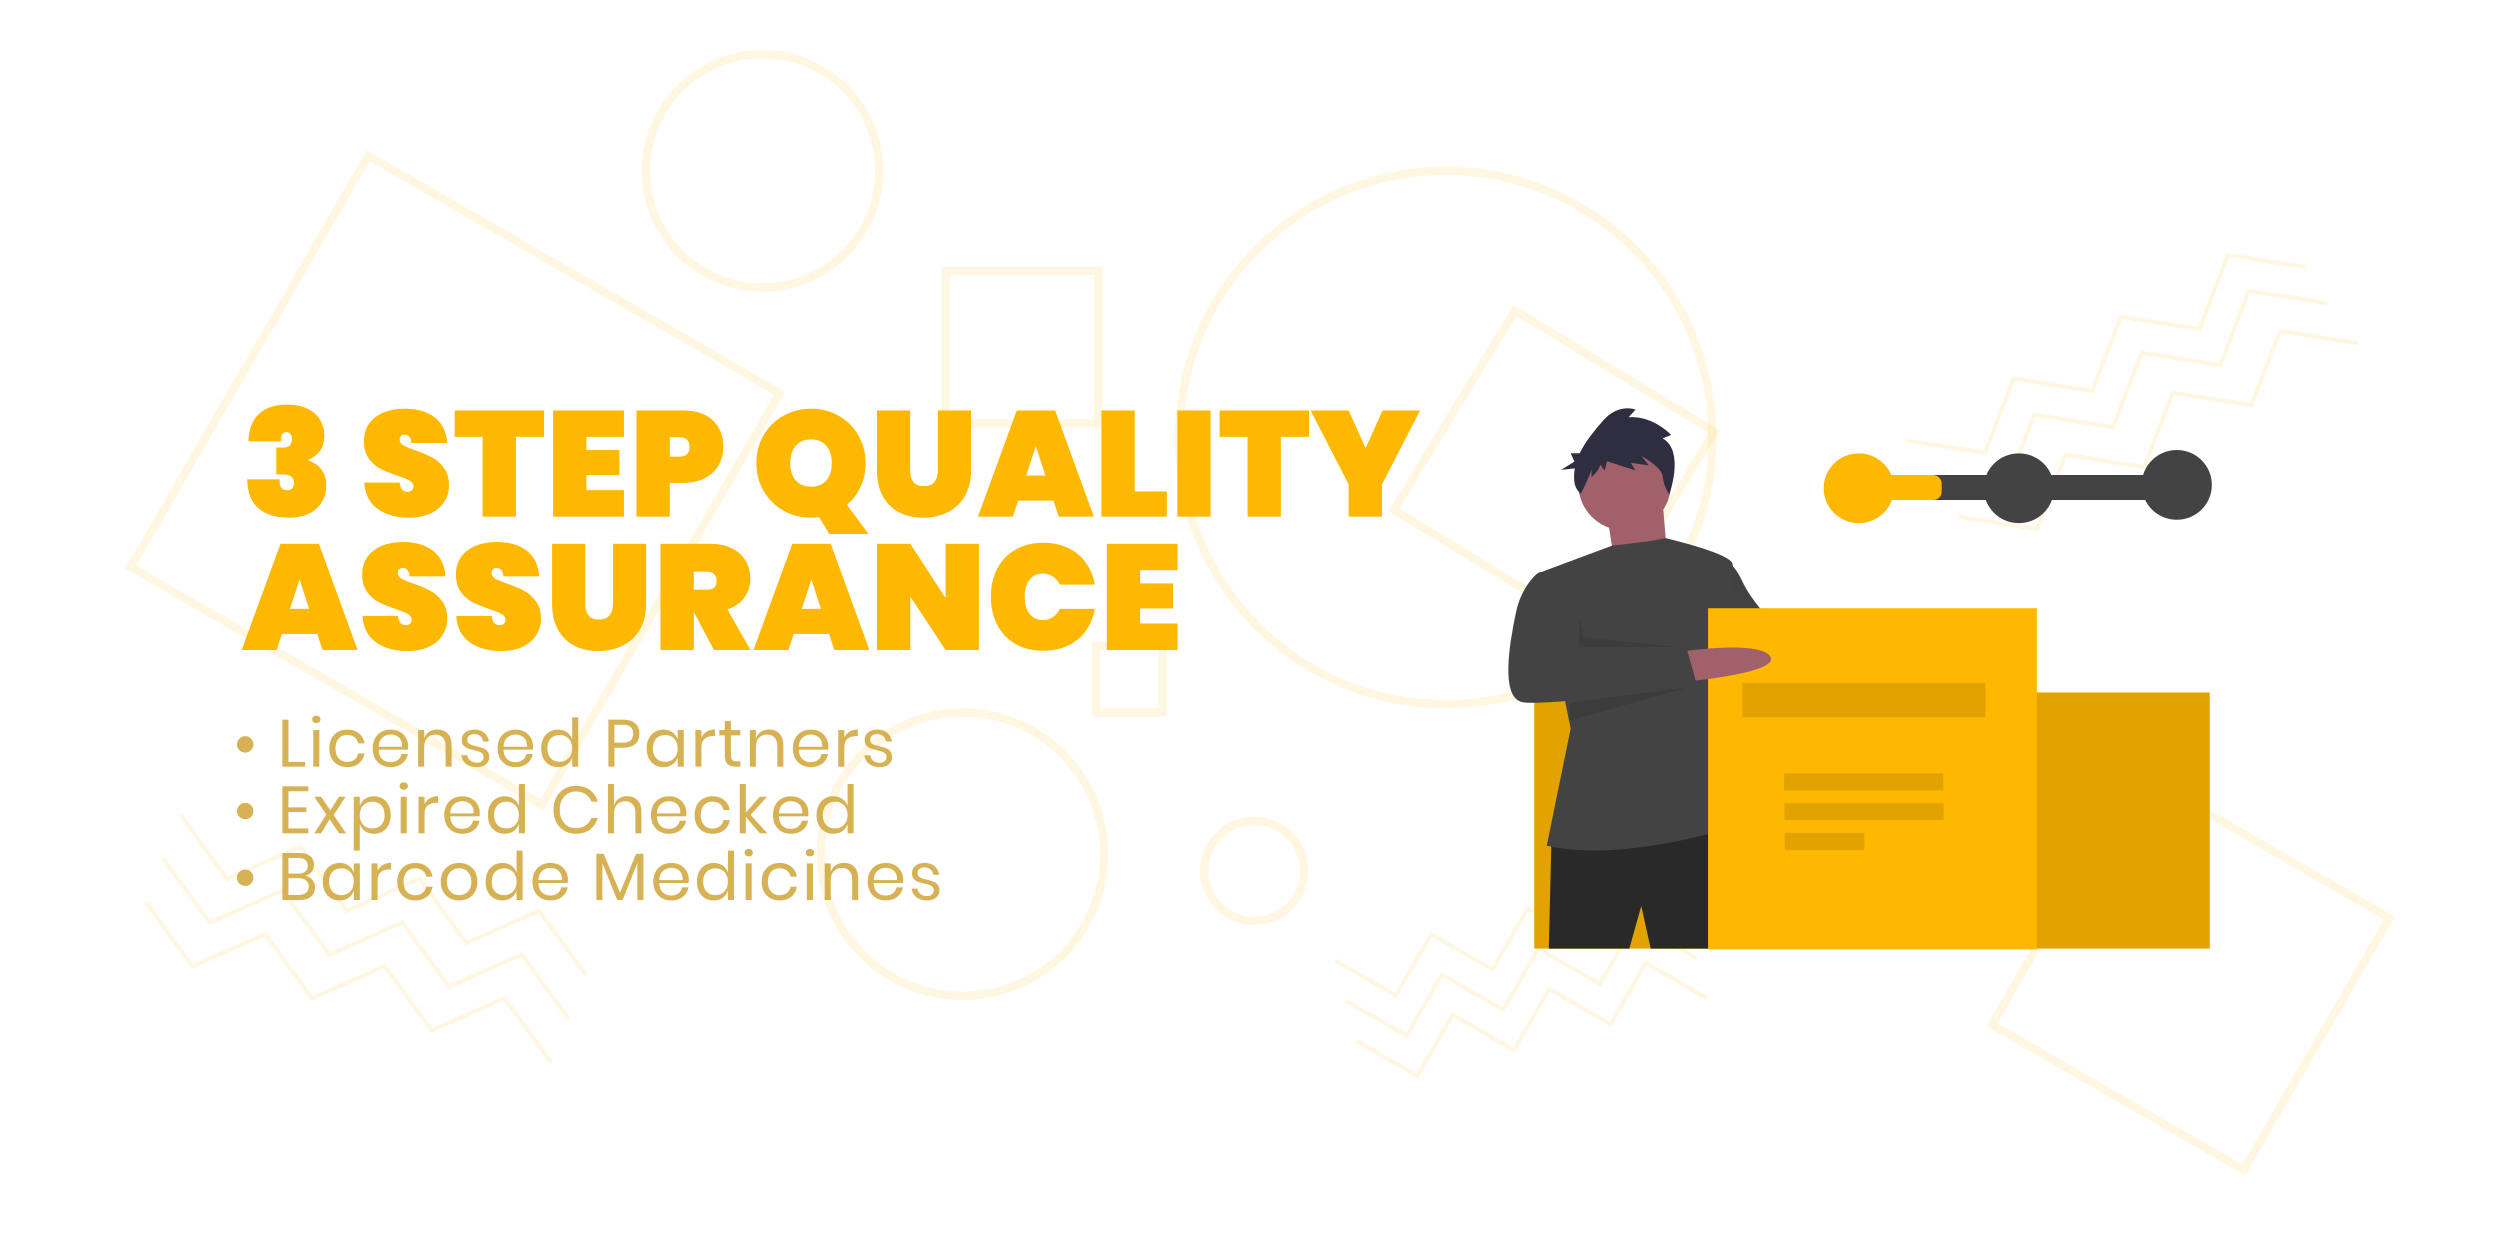 <svg width="300" height="150" viewBox="0 0 300 150" fill="none" xmlns="http://www.w3.org/2000/svg">
<rect width="300" height="150" fill="white"/>
<rect x="-0.687" y="0.168" width="28" height="28" transform="matrix(-0.855 -0.519 -0.519 0.855 205.232 51.296)" stroke="#FFB800" stroke-opacity="0.12"/>
<path d="M202.273 110.139L194.924 105.896L190.682 113.245L183.333 109.002L179.091 116.351L171.742 112.108L167.5 119.457L160.151 115.214" stroke="#FFB800" stroke-opacity="0.12" stroke-width="0.5"/>
<path d="M70.308 117.009L64.686 109.291L55.957 113.164L50.335 105.446L41.606 109.319L35.984 101.601L27.256 105.474L21.633 97.755" stroke="#FFB800" stroke-opacity="0.12" stroke-width="0.5"/>
<path d="M68.228 122.254L62.606 114.536L53.877 118.409L48.255 110.691L39.526 114.564L33.904 106.845L25.175 110.718L19.553 103" stroke="#FFB800" stroke-opacity="0.12" stroke-width="0.5"/>
<path d="M66.148 127.499L60.526 119.781L51.797 123.654L46.175 115.935L37.446 119.808L31.824 112.09L23.095 115.963L17.473 108.245" stroke="#FFB800" stroke-opacity="0.12" stroke-width="0.5"/>
<path d="M203.567 114.969L196.219 110.726L191.976 118.075L184.627 113.832L180.385 121.18L173.036 116.938L168.794 124.286L161.445 120.044" stroke="#FFB800" stroke-opacity="0.12" stroke-width="0.5"/>
<path d="M231.263 57.194L240.696 58.676L244.129 49.765L253.563 51.247L256.996 42.337L266.429 43.819L269.863 34.908L279.296 36.39" stroke="#FFB800" stroke-opacity="0.12" stroke-width="0.5"/>
<path d="M235 62L244.433 63.482L247.867 54.571L257.3 56.053L260.733 47.143L270.167 48.625L273.6 39.714L283.033 41.196" stroke="#FFB800" stroke-opacity="0.12" stroke-width="0.5"/>
<path d="M204.861 119.798L197.513 115.556L193.27 122.904L185.922 118.662L181.679 126.01L174.33 121.767L170.088 129.116L162.739 124.873" stroke="#FFB800" stroke-opacity="0.12" stroke-width="0.5"/>
<path d="M228.763 52.864L238.196 54.346L241.629 45.435L251.063 46.917L254.496 38.007L263.929 39.488L267.363 30.578L276.796 32.06" stroke="#FFB800" stroke-opacity="0.12" stroke-width="0.5"/>
<circle cx="115.5" cy="102.5" r="17" stroke="#FFB800" stroke-opacity="0.12"/>
<circle r="6" transform="matrix(-1 0 0 1 150.5 104.5)" stroke="#FFB800" stroke-opacity="0.12"/>
<circle r="14" transform="matrix(-1 0 0 1 91.5 20.5)" stroke="#FFB800" stroke-opacity="0.12"/>
<circle cx="173.5" cy="52.5" r="32" stroke="#FFB800" stroke-opacity="0.12"/>
<rect x="44.183" y="18.683" width="57" height="57" transform="rotate(30 44.183 18.683)" stroke="#FFB800" stroke-opacity="0.12"/>
<rect x="-0.5" y="0.5" width="18.306" height="18.306" transform="matrix(-1 -8.74228e-08 -8.74228e-08 1 131.306 32)" stroke="#FFB800" stroke-opacity="0.12"/>
<rect x="-0.5" y="0.5" width="8" height="8" transform="matrix(-1 -8.74228e-08 -8.74228e-08 1 139 77)" stroke="#FFB800" stroke-opacity="0.12"/>
<rect x="-0.683" y="0.183" width="34.916" height="34.916" transform="matrix(-0.866 -0.5 -0.5 0.866 286.224 109.672)" stroke="#FFB800" stroke-opacity="0.12"/>
<path d="M34.454 48.554C35.402 48.554 36.212 48.716 36.884 49.04C37.556 49.364 38.06 49.802 38.396 50.354C38.744 50.906 38.918 51.53 38.918 52.226C38.918 53.066 38.72 53.726 38.324 54.206C37.928 54.674 37.484 54.992 36.992 55.16V55.232C38.432 55.772 39.152 56.774 39.152 58.238C39.152 59.006 38.972 59.684 38.612 60.272C38.252 60.86 37.736 61.316 37.064 61.64C36.404 61.964 35.618 62.126 34.706 62.126C33.146 62.126 31.922 61.754 31.034 61.01C30.146 60.266 29.69 59.102 29.666 57.518H33.554C33.53 57.95 33.59 58.28 33.734 58.508C33.89 58.724 34.154 58.832 34.526 58.832C34.742 58.832 34.922 58.754 35.066 58.598C35.21 58.43 35.282 58.214 35.282 57.95C35.282 57.614 35.168 57.362 34.94 57.194C34.724 57.014 34.352 56.924 33.824 56.924H33.158V53.702H33.806C34.622 53.75 35.03 53.426 35.03 52.73C35.03 52.43 34.964 52.208 34.832 52.064C34.712 51.92 34.556 51.848 34.364 51.848C33.92 51.848 33.698 52.22 33.698 52.964H29.81C29.846 51.536 30.26 50.444 31.052 49.688C31.856 48.932 32.99 48.554 34.454 48.554ZM53.879 58.238C53.879 58.97 53.687 59.63 53.303 60.218C52.931 60.806 52.385 61.274 51.665 61.622C50.945 61.958 50.087 62.126 49.091 62.126C47.567 62.126 46.307 61.772 45.311 61.064C44.327 60.344 43.793 59.294 43.709 57.914H47.957C48.017 58.646 48.341 59.012 48.929 59.012C49.133 59.012 49.295 58.958 49.415 58.85C49.547 58.742 49.613 58.586 49.613 58.382C49.613 58.082 49.457 57.848 49.145 57.68C48.845 57.5 48.353 57.296 47.669 57.068C46.865 56.804 46.193 56.534 45.653 56.258C45.125 55.982 44.663 55.574 44.267 55.034C43.871 54.494 43.673 53.792 43.673 52.928C43.673 52.1 43.883 51.398 44.303 50.822C44.735 50.234 45.317 49.79 46.049 49.49C46.793 49.19 47.627 49.04 48.551 49.04C50.075 49.04 51.287 49.394 52.187 50.102C53.087 50.81 53.579 51.83 53.663 53.162H49.361C49.301 52.49 49.025 52.154 48.533 52.154C48.365 52.154 48.227 52.208 48.119 52.316C48.011 52.412 47.957 52.562 47.957 52.766C47.957 53.042 48.107 53.27 48.407 53.45C48.719 53.618 49.199 53.816 49.847 54.044C50.663 54.332 51.335 54.62 51.863 54.908C52.403 55.184 52.871 55.598 53.267 56.15C53.675 56.69 53.879 57.386 53.879 58.238ZM65.291 49.256V52.424H61.907V62H57.911V52.424H54.563V49.256H65.291ZM70.371 52.424V54.008H74.331V57.014H70.371V58.814H74.871V62H66.375V49.256H74.871V52.424H70.371ZM80.373 57.95V62H76.377V49.256H81.957C83.517 49.256 84.711 49.652 85.539 50.444C86.379 51.236 86.799 52.298 86.799 53.63C86.799 54.434 86.613 55.166 86.241 55.826C85.869 56.474 85.317 56.99 84.585 57.374C83.865 57.758 82.989 57.95 81.957 57.95H80.373ZM81.507 54.8C82.335 54.8 82.749 54.41 82.749 53.63C82.749 52.85 82.335 52.46 81.507 52.46H80.373V54.8H81.507ZM99.513 64.07L98.289 62.054C98.013 62.102 97.695 62.126 97.335 62.126C96.135 62.126 95.031 61.844 94.023 61.28C93.027 60.716 92.235 59.936 91.647 58.94C91.059 57.944 90.765 56.822 90.765 55.574C90.765 54.326 91.059 53.204 91.647 52.208C92.235 51.212 93.027 50.438 94.023 49.886C95.031 49.322 96.135 49.04 97.335 49.04C98.535 49.04 99.633 49.322 100.629 49.886C101.625 50.438 102.411 51.212 102.987 52.208C103.575 53.204 103.869 54.326 103.869 55.574C103.869 56.594 103.671 57.536 103.275 58.4C102.879 59.252 102.333 59.978 101.637 60.578L104.229 64.07H99.513ZM94.833 55.574C94.833 56.438 95.049 57.128 95.481 57.644C95.913 58.148 96.531 58.4 97.335 58.4C98.127 58.4 98.739 58.148 99.171 57.644C99.603 57.128 99.819 56.438 99.819 55.574C99.819 54.698 99.603 54.008 99.171 53.504C98.739 52.988 98.127 52.73 97.335 52.73C96.531 52.73 95.913 52.988 95.481 53.504C95.049 54.008 94.833 54.698 94.833 55.574ZM109.216 49.256V56.438C109.216 57.026 109.342 57.494 109.594 57.842C109.858 58.178 110.278 58.346 110.854 58.346C111.43 58.346 111.856 58.178 112.132 57.842C112.408 57.494 112.546 57.026 112.546 56.438V49.256H116.524V56.438C116.524 57.65 116.272 58.688 115.768 59.552C115.264 60.404 114.574 61.046 113.698 61.478C112.822 61.91 111.844 62.126 110.764 62.126C109.684 62.126 108.724 61.91 107.884 61.478C107.056 61.046 106.408 60.404 105.94 59.552C105.472 58.7 105.238 57.662 105.238 56.438V49.256H109.216ZM126.42 60.074H122.172L121.542 62H117.348L122.01 49.256H126.618L131.262 62H127.05L126.42 60.074ZM125.448 57.068L124.296 53.522L123.144 57.068H125.448ZM136.166 58.976H140.018V62H132.17V49.256H136.166V58.976ZM145.271 49.256V62H141.275V49.256H145.271ZM157.084 49.256V52.424H153.7V62H149.704V52.424H146.356V49.256H157.084ZM170.408 49.256L165.836 58.13V62H161.84V58.13L157.268 49.256H161.84L163.874 53.774L165.908 49.256H170.408ZM38.072 76.074H33.824L33.194 78H29L33.662 65.256H38.27L42.914 78H38.702L38.072 76.074ZM37.1 73.068L35.948 69.522L34.796 73.068H37.1ZM53.668 74.238C53.668 74.97 53.476 75.63 53.092 76.218C52.72 76.806 52.174 77.274 51.454 77.622C50.734 77.958 49.876 78.126 48.88 78.126C47.356 78.126 46.096 77.772 45.1 77.064C44.116 76.344 43.582 75.294 43.498 73.914H47.746C47.806 74.646 48.13 75.012 48.718 75.012C48.922 75.012 49.084 74.958 49.204 74.85C49.336 74.742 49.402 74.586 49.402 74.382C49.402 74.082 49.246 73.848 48.934 73.68C48.634 73.5 48.142 73.296 47.458 73.068C46.654 72.804 45.982 72.534 45.442 72.258C44.914 71.982 44.452 71.574 44.056 71.034C43.66 70.494 43.462 69.792 43.462 68.928C43.462 68.1 43.672 67.398 44.092 66.822C44.524 66.234 45.106 65.79 45.838 65.49C46.582 65.19 47.416 65.04 48.34 65.04C49.864 65.04 51.076 65.394 51.976 66.102C52.876 66.81 53.368 67.83 53.452 69.162H49.15C49.09 68.49 48.814 68.154 48.322 68.154C48.154 68.154 48.016 68.208 47.908 68.316C47.8 68.412 47.746 68.562 47.746 68.766C47.746 69.042 47.896 69.27 48.196 69.45C48.508 69.618 48.988 69.816 49.636 70.044C50.452 70.332 51.124 70.62 51.652 70.908C52.192 71.184 52.66 71.598 53.056 72.15C53.464 72.69 53.668 73.386 53.668 74.238ZM64.918 74.238C64.918 74.97 64.726 75.63 64.342 76.218C63.97 76.806 63.424 77.274 62.704 77.622C61.984 77.958 61.126 78.126 60.13 78.126C58.606 78.126 57.346 77.772 56.35 77.064C55.366 76.344 54.832 75.294 54.748 73.914H58.996C59.056 74.646 59.38 75.012 59.968 75.012C60.172 75.012 60.334 74.958 60.454 74.85C60.586 74.742 60.652 74.586 60.652 74.382C60.652 74.082 60.496 73.848 60.184 73.68C59.884 73.5 59.392 73.296 58.708 73.068C57.904 72.804 57.232 72.534 56.692 72.258C56.164 71.982 55.702 71.574 55.306 71.034C54.91 70.494 54.712 69.792 54.712 68.928C54.712 68.1 54.922 67.398 55.342 66.822C55.774 66.234 56.356 65.79 57.088 65.49C57.832 65.19 58.666 65.04 59.59 65.04C61.114 65.04 62.326 65.394 63.226 66.102C64.126 66.81 64.618 67.83 64.702 69.162H60.4C60.34 68.49 60.064 68.154 59.572 68.154C59.404 68.154 59.266 68.208 59.158 68.316C59.05 68.412 58.996 68.562 58.996 68.766C58.996 69.042 59.146 69.27 59.446 69.45C59.758 69.618 60.238 69.816 60.886 70.044C61.702 70.332 62.374 70.62 62.902 70.908C63.442 71.184 63.91 71.598 64.306 72.15C64.714 72.69 64.918 73.386 64.918 74.238ZM70.228 65.256V72.438C70.228 73.026 70.354 73.494 70.606 73.842C70.87 74.178 71.29 74.346 71.866 74.346C72.442 74.346 72.868 74.178 73.144 73.842C73.42 73.494 73.558 73.026 73.558 72.438V65.256H77.536V72.438C77.536 73.65 77.284 74.688 76.78 75.552C76.276 76.404 75.586 77.046 74.71 77.478C73.834 77.91 72.856 78.126 71.776 78.126C70.696 78.126 69.736 77.91 68.896 77.478C68.068 77.046 67.42 76.404 66.952 75.552C66.484 74.7 66.25 73.662 66.25 72.438V65.256H70.228ZM85.667 78L83.255 73.428V78H79.259V65.256H85.199C86.231 65.256 87.113 65.442 87.845 65.814C88.577 66.174 89.123 66.672 89.483 67.308C89.855 67.932 90.041 68.64 90.041 69.432C90.041 70.284 89.801 71.04 89.321 71.7C88.853 72.36 88.175 72.834 87.287 73.122L90.059 78H85.667ZM83.255 70.764H84.839C85.223 70.764 85.511 70.68 85.703 70.512C85.895 70.332 85.991 70.056 85.991 69.684C85.991 69.348 85.889 69.084 85.685 68.892C85.493 68.7 85.211 68.604 84.839 68.604H83.255V70.764ZM99.49 76.074H95.242L94.612 78H90.418L95.08 65.256H99.688L104.332 78H100.12L99.49 76.074ZM98.518 73.068L97.366 69.522L96.214 73.068H98.518ZM117.462 78H113.466L109.236 71.592V78H105.24V65.256H109.236L113.466 71.772V65.256H117.462V78ZM125.207 65.13C126.311 65.13 127.295 65.34 128.159 65.76C129.035 66.168 129.743 66.75 130.283 67.506C130.835 68.262 131.201 69.144 131.381 70.152H127.169C126.977 69.732 126.701 69.408 126.341 69.18C125.993 68.94 125.591 68.82 125.135 68.82C124.463 68.82 123.929 69.072 123.533 69.576C123.149 70.08 122.957 70.758 122.957 71.61C122.957 72.462 123.149 73.14 123.533 73.644C123.929 74.148 124.463 74.4 125.135 74.4C125.591 74.4 125.993 74.286 126.341 74.058C126.701 73.818 126.977 73.488 127.169 73.068H131.381C131.201 74.076 130.835 74.958 130.283 75.714C129.743 76.47 129.035 77.058 128.159 77.478C127.295 77.886 126.311 78.09 125.207 78.09C123.923 78.09 122.807 77.82 121.859 77.28C120.911 76.728 120.179 75.96 119.663 74.976C119.159 73.992 118.907 72.87 118.907 71.61C118.907 70.35 119.159 69.228 119.663 68.244C120.179 67.26 120.911 66.498 121.859 65.958C122.807 65.406 123.923 65.13 125.207 65.13ZM136.816 68.424V70.008H140.776V73.014H136.816V74.814H141.316V78H132.82V65.256H141.316V68.424H136.816Z" fill="#FFB800"/>
<g clip-path="url(#clip0)">
<path d="M219.916 76.204C219.916 76.204 228.443 76.612 228.957 79.573C229.471 82.534 218.991 79.879 218.991 79.879L219.916 76.204Z" fill="#A0616A"/>
<path d="M206.458 66.81C206.458 66.81 207.896 67.219 209.026 69.669C210.156 72.12 212.416 74.366 212.416 74.366L221.56 76.102L220.019 80.696L211.286 79.573L205.841 76.51L206.458 66.81Z" fill="#434343"/>
<path opacity="0.1" d="M206.616 67C206.616 67 208.055 67.408 209.185 69.859C210.315 72.309 212.575 74.556 212.575 74.556L221.719 76.291L220.178 80.886L211.445 79.763L206 76.7L206.616 67Z" fill="#434343"/>
<path d="M259.5 57H224.5C223.672 57 223 57.672 223 58.5C223 59.328 223.672 60 224.5 60H259.5C260.328 60 261 59.328 261 58.5C261 57.672 260.328 57 259.5 57Z" fill="#434343"/>
<path d="M265.172 83.096H184.112V113.829H265.172V83.096Z" fill="#E2A300"/>
<path d="M192.896 62.114L193.821 67.933L200.191 68.24L199.471 59.663L192.896 62.114Z" fill="#A0616A"/>
<path d="M186.167 100.964L185.859 113.829H195.516L196.954 108.724L198.084 113.829H208.153C208.153 113.829 208.358 99.126 207.228 99.024C206.098 98.922 186.167 100.964 186.167 100.964Z" fill="#292929"/>
<path d="M194.951 63.645C198.015 63.645 200.499 61.177 200.499 58.132C200.499 55.087 198.015 52.618 194.951 52.618C191.887 52.618 189.403 55.087 189.403 58.132C189.403 61.177 191.887 63.645 194.951 63.645Z" fill="#A0616A"/>
<path d="M185.602 101.525L188.479 87.435L184.677 68.75L193.432 65.485L197.725 64.972L199.883 64.572L201.423 64.972C201.423 64.972 207.588 66.504 207.896 67.627C208.204 68.75 206.663 77.939 206.663 77.939L205.225 85.495L208.41 99.075C208.41 99.075 195.156 103.567 185.807 101.525H185.602Z" fill="#434343"/>
<path opacity="0.1" d="M189.455 73.906V77.684L201.577 77.701L190.071 76.459L189.455 73.906Z" fill="black"/>
<path opacity="0.1" d="M188.413 84.34L203.632 82.177L188.413 86.461V84.34Z" fill="black"/>
<path opacity="0.1" d="M212.57 74.417L210.939 80.26L213.7 74.61L212.57 74.417Z" fill="black"/>
<path d="M199.517 52.602L200.537 52.196C200.537 52.196 198.404 49.862 195.436 50.065L196.271 49.152C196.271 49.152 194.23 48.34 192.375 50.471C191.4 51.591 190.272 52.908 189.569 54.391H188.476L188.932 55.389L187.336 56.387L188.974 56.208C188.877 56.754 188.862 57.312 188.93 57.863C189 58.414 189.283 58.916 189.719 59.264V59.264C189.719 59.264 190.984 56.661 190.984 56.255V57.27C190.984 57.27 192.004 56.357 192.004 55.748L192.561 56.458L192.839 55.342L196.271 56.458L195.714 55.545L197.847 55.849L197.013 54.733C197.013 54.733 199.424 56.052 199.517 57.168C199.609 58.285 200.315 59.342 200.315 59.342C200.315 59.342 202.206 54.124 199.517 52.602Z" fill="#2F2E41"/>
<path d="M244.419 72.987H204.968V113.931H244.419V72.987Z" fill="#FFB800"/>
<path d="M238.255 81.972H209.077V86.057H238.255V81.972Z" fill="#E2A300"/>
<path d="M233.202 92.795H214.093V94.838H233.202V92.795Z" fill="#E2A300"/>
<path d="M233.239 96.369H214.13V98.411H233.239V96.369Z" fill="#E2A300"/>
<path d="M223.721 99.943H214.167V101.985H223.721V99.943Z" fill="#E2A300"/>
<path d="M202.143 78.144C202.143 78.144 211.081 76.816 212.416 78.756C213.752 80.696 202.964 81.717 202.964 81.717L202.143 78.144Z" fill="#A0616A"/>
<path d="M185.705 68.648H185.061C184.796 68.647 184.541 68.746 184.346 68.924C183.735 69.488 182.443 70.944 181.903 73.549C181.184 77.02 179.951 83.759 182.725 84.27C185.499 84.78 203.684 82.33 203.684 82.33L202.348 77.633L189.198 77.735C189.198 77.735 189.403 75.489 188.992 74.06C188.581 72.63 185.705 68.648 185.705 68.648Z" fill="#434343"/>
<path d="M223.05 62.777C225.376 62.777 227.262 60.903 227.262 58.591C227.262 56.279 225.376 54.405 223.05 54.405C220.723 54.405 218.837 56.279 218.837 58.591C218.837 60.903 220.723 62.777 223.05 62.777Z" fill="#FFB800"/>
<path d="M242.261 62.777C244.588 62.777 246.474 60.903 246.474 58.591C246.474 56.279 244.588 54.405 242.261 54.405C239.935 54.405 238.049 56.279 238.049 58.591C238.049 60.903 239.935 62.777 242.261 62.777Z" fill="#434343"/>
<path d="M261.212 62.372C263.539 62.372 265.424 60.498 265.424 58.186C265.424 55.874 263.539 54 261.212 54C258.886 54 257 55.874 257 58.186C257 60.498 258.886 62.372 261.212 62.372Z" fill="#434343"/>
<rect x="223" y="57" width="10" height="3" rx="1" fill="#FFB800"/>
</g>
<path d="M28.44 89.336C28.44 89.059 28.536 88.824 28.728 88.632C28.92 88.44 29.152 88.344 29.424 88.344C29.701 88.344 29.933 88.44 30.12 88.632C30.312 88.824 30.408 89.059 30.408 89.336C30.408 89.608 30.312 89.84 30.12 90.032C29.933 90.219 29.701 90.312 29.424 90.312C29.152 90.312 28.92 90.219 28.728 90.032C28.536 89.84 28.44 89.608 28.44 89.336ZM34.612 91.432H36.612V92H33.884V86.36H34.612V91.432ZM37.465 86.32C37.465 86.187 37.51 86.08 37.601 86C37.692 85.915 37.812 85.872 37.961 85.872C38.11 85.872 38.23 85.915 38.321 86C38.412 86.08 38.457 86.187 38.457 86.32C38.457 86.453 38.412 86.563 38.321 86.648C38.23 86.728 38.11 86.768 37.961 86.768C37.812 86.768 37.692 86.728 37.601 86.648C37.51 86.563 37.465 86.453 37.465 86.32ZM38.321 87.608V92H37.593V87.608H38.321ZM41.675 87.552C42.236 87.552 42.7 87.701 43.068 88C43.435 88.299 43.662 88.699 43.748 89.2H42.98C42.926 88.885 42.779 88.64 42.539 88.464C42.305 88.283 42.011 88.192 41.66 88.192C41.404 88.192 41.169 88.251 40.956 88.368C40.748 88.485 40.58 88.667 40.452 88.912C40.324 89.152 40.26 89.451 40.26 89.808C40.26 90.165 40.324 90.467 40.452 90.712C40.58 90.952 40.748 91.131 40.956 91.248C41.169 91.365 41.404 91.424 41.66 91.424C42.011 91.424 42.305 91.333 42.539 91.152C42.779 90.971 42.926 90.723 42.98 90.408H43.748C43.662 90.915 43.435 91.317 43.068 91.616C42.7 91.909 42.236 92.056 41.675 92.056C41.254 92.056 40.881 91.965 40.556 91.784C40.23 91.603 39.974 91.344 39.788 91.008C39.606 90.667 39.516 90.267 39.516 89.808C39.516 89.349 39.606 88.949 39.788 88.608C39.974 88.267 40.23 88.005 40.556 87.824C40.881 87.643 41.254 87.552 41.675 87.552ZM48.98 89.56C48.98 89.715 48.97 89.848 48.948 89.96H45.436C45.452 90.461 45.594 90.837 45.86 91.088C46.132 91.339 46.463 91.464 46.852 91.464C47.204 91.464 47.498 91.376 47.732 91.2C47.972 91.019 48.119 90.779 48.172 90.48H48.948C48.895 90.784 48.775 91.056 48.588 91.296C48.407 91.536 48.17 91.723 47.876 91.856C47.583 91.989 47.252 92.056 46.884 92.056C46.463 92.056 46.09 91.965 45.764 91.784C45.439 91.603 45.183 91.344 44.996 91.008C44.815 90.667 44.724 90.267 44.724 89.808C44.724 89.349 44.815 88.949 44.996 88.608C45.183 88.267 45.439 88.005 45.764 87.824C46.09 87.643 46.463 87.552 46.884 87.552C47.311 87.552 47.682 87.643 47.996 87.824C48.316 88.005 48.559 88.248 48.724 88.552C48.895 88.856 48.98 89.192 48.98 89.56ZM48.244 89.608C48.26 89.283 48.207 89.011 48.084 88.792C47.962 88.573 47.794 88.411 47.58 88.304C47.367 88.197 47.135 88.144 46.884 88.144C46.484 88.144 46.148 88.269 45.876 88.52C45.604 88.765 45.458 89.128 45.436 89.608H48.244ZM52.484 87.536C52.996 87.536 53.41 87.701 53.724 88.032C54.039 88.357 54.196 88.829 54.196 89.448V92H53.468V89.512C53.468 89.075 53.356 88.739 53.132 88.504C52.908 88.269 52.604 88.152 52.22 88.152C51.82 88.152 51.5 88.283 51.26 88.544C51.02 88.8 50.9 89.176 50.9 89.672V92H50.172V87.608H50.9V88.648C51.012 88.291 51.21 88.016 51.492 87.824C51.78 87.632 52.111 87.536 52.484 87.536ZM56.929 87.552C57.425 87.552 57.822 87.683 58.121 87.944C58.425 88.2 58.609 88.547 58.673 88.984H57.977C57.945 88.723 57.836 88.509 57.649 88.344C57.468 88.173 57.222 88.088 56.913 88.088C56.652 88.088 56.446 88.152 56.297 88.28C56.153 88.403 56.081 88.571 56.081 88.784C56.081 88.944 56.129 89.075 56.225 89.176C56.326 89.272 56.449 89.347 56.593 89.4C56.742 89.448 56.945 89.501 57.201 89.56C57.526 89.635 57.788 89.712 57.985 89.792C58.188 89.867 58.358 89.989 58.497 90.16C58.641 90.331 58.713 90.56 58.713 90.848C58.713 91.205 58.577 91.496 58.305 91.72C58.038 91.944 57.681 92.056 57.233 92.056C56.71 92.056 56.284 91.931 55.953 91.68C55.622 91.429 55.428 91.08 55.369 90.632H56.073C56.1 90.899 56.214 91.115 56.417 91.28C56.625 91.445 56.897 91.528 57.233 91.528C57.484 91.528 57.678 91.464 57.817 91.336C57.961 91.208 58.033 91.04 58.033 90.832C58.033 90.661 57.982 90.525 57.881 90.424C57.78 90.323 57.654 90.245 57.505 90.192C57.356 90.139 57.15 90.083 56.889 90.024C56.564 89.949 56.302 89.875 56.105 89.8C55.913 89.725 55.748 89.608 55.609 89.448C55.476 89.283 55.409 89.061 55.409 88.784C55.409 88.416 55.545 88.12 55.817 87.896C56.089 87.667 56.46 87.552 56.929 87.552ZM63.966 89.56C63.966 89.715 63.955 89.848 63.934 89.96H60.422C60.438 90.461 60.579 90.837 60.846 91.088C61.118 91.339 61.449 91.464 61.838 91.464C62.19 91.464 62.483 91.376 62.718 91.2C62.958 91.019 63.105 90.779 63.158 90.48H63.934C63.88 90.784 63.761 91.056 63.574 91.296C63.392 91.536 63.155 91.723 62.862 91.856C62.569 91.989 62.238 92.056 61.87 92.056C61.449 92.056 61.075 91.965 60.75 91.784C60.425 91.603 60.169 91.344 59.982 91.008C59.8 90.667 59.71 90.267 59.71 89.808C59.71 89.349 59.8 88.949 59.982 88.608C60.169 88.267 60.425 88.005 60.75 87.824C61.075 87.643 61.449 87.552 61.87 87.552C62.297 87.552 62.667 87.643 62.982 87.824C63.302 88.005 63.544 88.248 63.71 88.552C63.88 88.856 63.966 89.192 63.966 89.56ZM63.23 89.608C63.246 89.283 63.193 89.011 63.07 88.792C62.947 88.573 62.779 88.411 62.566 88.304C62.352 88.197 62.12 88.144 61.87 88.144C61.47 88.144 61.134 88.269 60.862 88.52C60.59 88.765 60.443 89.128 60.422 89.608H63.23ZM66.958 87.552C67.385 87.552 67.745 87.659 68.038 87.872C68.337 88.085 68.545 88.371 68.662 88.728V86.08H69.39V92H68.662V90.88C68.545 91.237 68.337 91.523 68.038 91.736C67.745 91.949 67.385 92.056 66.958 92.056C66.569 92.056 66.222 91.965 65.918 91.784C65.614 91.603 65.374 91.344 65.198 91.008C65.027 90.667 64.942 90.267 64.942 89.808C64.942 89.349 65.027 88.949 65.198 88.608C65.374 88.267 65.614 88.005 65.918 87.824C66.222 87.643 66.569 87.552 66.958 87.552ZM67.166 88.2C66.718 88.2 66.358 88.344 66.086 88.632C65.819 88.915 65.686 89.307 65.686 89.808C65.686 90.309 65.819 90.704 66.086 90.992C66.358 91.275 66.718 91.416 67.166 91.416C67.454 91.416 67.71 91.349 67.934 91.216C68.163 91.083 68.342 90.896 68.47 90.656C68.598 90.411 68.662 90.128 68.662 89.808C68.662 89.488 68.598 89.205 68.47 88.96C68.342 88.715 68.163 88.528 67.934 88.4C67.71 88.267 67.454 88.2 67.166 88.2ZM73.733 89.728V92H73.005V86.36H74.797C75.443 86.36 75.925 86.512 76.245 86.816C76.565 87.115 76.725 87.525 76.725 88.048C76.725 88.576 76.56 88.989 76.229 89.288C75.899 89.581 75.421 89.728 74.797 89.728H73.733ZM74.733 89.12C75.176 89.12 75.493 89.027 75.685 88.84C75.883 88.653 75.981 88.389 75.981 88.048C75.981 87.696 75.883 87.429 75.685 87.248C75.493 87.061 75.176 86.968 74.733 86.968H73.733V89.12H74.733ZM79.616 87.552C80.042 87.552 80.402 87.659 80.696 87.872C80.994 88.085 81.202 88.371 81.32 88.728V87.608H82.048V92H81.32V90.88C81.202 91.237 80.994 91.523 80.696 91.736C80.402 91.949 80.042 92.056 79.616 92.056C79.226 92.056 78.88 91.965 78.576 91.784C78.272 91.603 78.032 91.344 77.856 91.008C77.685 90.667 77.6 90.267 77.6 89.808C77.6 89.349 77.685 88.949 77.856 88.608C78.032 88.267 78.272 88.005 78.576 87.824C78.88 87.643 79.226 87.552 79.616 87.552ZM79.824 88.2C79.376 88.2 79.016 88.344 78.744 88.632C78.477 88.915 78.344 89.307 78.344 89.808C78.344 90.309 78.477 90.704 78.744 90.992C79.016 91.275 79.376 91.416 79.824 91.416C80.112 91.416 80.368 91.349 80.592 91.216C80.821 91.083 81 90.896 81.128 90.656C81.256 90.411 81.32 90.128 81.32 89.808C81.32 89.488 81.256 89.205 81.128 88.96C81 88.715 80.821 88.528 80.592 88.4C80.368 88.267 80.112 88.2 79.824 88.2ZM84.174 88.496C84.318 88.192 84.529 87.957 84.806 87.792C85.084 87.621 85.414 87.536 85.798 87.536V88.328H85.574C85.163 88.328 84.828 88.435 84.566 88.648C84.305 88.856 84.174 89.203 84.174 89.688V92H83.446V87.608H84.174V88.496ZM88.853 91.36V92H88.308C87.861 92 87.525 91.893 87.3 91.68C87.082 91.467 86.972 91.109 86.972 90.608V88.24H86.317V87.608H86.972V86.512H87.709V87.608H88.844V88.24H87.709V90.624C87.709 90.907 87.759 91.101 87.861 91.208C87.967 91.309 88.148 91.36 88.404 91.36H88.853ZM92.293 87.536C92.805 87.536 93.218 87.701 93.533 88.032C93.847 88.357 94.005 88.829 94.005 89.448V92H93.277V89.512C93.277 89.075 93.165 88.739 92.941 88.504C92.717 88.269 92.413 88.152 92.029 88.152C91.629 88.152 91.309 88.283 91.069 88.544C90.829 88.8 90.709 89.176 90.709 89.672V92H89.981V87.608H90.709V88.648C90.821 88.291 91.018 88.016 91.301 87.824C91.589 87.632 91.919 87.536 92.293 87.536ZM99.401 89.56C99.401 89.715 99.391 89.848 99.37 89.96H95.858C95.874 90.461 96.015 90.837 96.281 91.088C96.553 91.339 96.884 91.464 97.273 91.464C97.626 91.464 97.919 91.376 98.153 91.2C98.394 91.019 98.54 90.779 98.594 90.48H99.37C99.316 90.784 99.196 91.056 99.01 91.296C98.828 91.536 98.591 91.723 98.297 91.856C98.004 91.989 97.674 92.056 97.305 92.056C96.884 92.056 96.511 91.965 96.186 91.784C95.86 91.603 95.604 91.344 95.418 91.008C95.236 90.667 95.145 90.267 95.145 89.808C95.145 89.349 95.236 88.949 95.418 88.608C95.604 88.267 95.86 88.005 96.186 87.824C96.511 87.643 96.884 87.552 97.305 87.552C97.732 87.552 98.103 87.643 98.418 87.824C98.737 88.005 98.98 88.248 99.145 88.552C99.316 88.856 99.401 89.192 99.401 89.56ZM98.665 89.608C98.681 89.283 98.628 89.011 98.505 88.792C98.383 88.573 98.215 88.411 98.001 88.304C97.788 88.197 97.556 88.144 97.305 88.144C96.906 88.144 96.57 88.269 96.297 88.52C96.025 88.765 95.879 89.128 95.858 89.608H98.665ZM101.322 88.496C101.466 88.192 101.676 87.957 101.954 87.792C102.231 87.621 102.562 87.536 102.946 87.536V88.328H102.722C102.311 88.328 101.975 88.435 101.714 88.648C101.452 88.856 101.322 89.203 101.322 89.688V92H100.594V87.608H101.322V88.496ZM105.28 87.552C105.776 87.552 106.173 87.683 106.472 87.944C106.776 88.2 106.96 88.547 107.024 88.984H106.328C106.296 88.723 106.187 88.509 106 88.344C105.819 88.173 105.573 88.088 105.264 88.088C105.003 88.088 104.797 88.152 104.648 88.28C104.504 88.403 104.432 88.571 104.432 88.784C104.432 88.944 104.48 89.075 104.576 89.176C104.677 89.272 104.8 89.347 104.944 89.4C105.093 89.448 105.296 89.501 105.552 89.56C105.877 89.635 106.139 89.712 106.336 89.792C106.539 89.867 106.709 89.989 106.848 90.16C106.992 90.331 107.064 90.56 107.064 90.848C107.064 91.205 106.928 91.496 106.656 91.72C106.389 91.944 106.032 92.056 105.584 92.056C105.061 92.056 104.635 91.931 104.304 91.68C103.973 91.429 103.779 91.08 103.72 90.632H104.424C104.451 90.899 104.565 91.115 104.768 91.28C104.976 91.445 105.248 91.528 105.584 91.528C105.835 91.528 106.029 91.464 106.168 91.336C106.312 91.208 106.384 91.04 106.384 90.832C106.384 90.661 106.333 90.525 106.232 90.424C106.131 90.323 106.005 90.245 105.856 90.192C105.707 90.139 105.501 90.083 105.24 90.024C104.915 89.949 104.653 89.875 104.456 89.8C104.264 89.725 104.099 89.608 103.96 89.448C103.827 89.283 103.76 89.061 103.76 88.784C103.76 88.416 103.896 88.12 104.168 87.896C104.44 87.667 104.811 87.552 105.28 87.552ZM28.44 97.336C28.44 97.059 28.536 96.824 28.728 96.632C28.92 96.44 29.152 96.344 29.424 96.344C29.701 96.344 29.933 96.44 30.12 96.632C30.312 96.824 30.408 97.059 30.408 97.336C30.408 97.608 30.312 97.84 30.12 98.032C29.933 98.219 29.701 98.312 29.424 98.312C29.152 98.312 28.92 98.219 28.728 98.032C28.536 97.84 28.44 97.608 28.44 97.336ZM34.612 94.952V96.88H36.756V97.44H34.612V99.408H36.996V100H33.884V94.36H36.996V94.952H34.612ZM40.699 100L39.555 98.32L38.523 100H37.715L39.155 97.736L37.707 95.608H38.539L39.651 97.24L40.667 95.608H41.475L40.043 97.816L41.531 100H40.699ZM44.874 95.552C45.264 95.552 45.61 95.643 45.914 95.824C46.218 96.005 46.456 96.267 46.626 96.608C46.802 96.949 46.89 97.349 46.89 97.808C46.89 98.267 46.802 98.667 46.626 99.008C46.456 99.344 46.218 99.603 45.914 99.784C45.61 99.965 45.264 100.056 44.874 100.056C44.448 100.056 44.085 99.949 43.786 99.736C43.493 99.517 43.29 99.232 43.178 98.88V102.08H42.45V95.608H43.178V96.728C43.29 96.376 43.493 96.093 43.786 95.88C44.085 95.661 44.448 95.552 44.874 95.552ZM44.666 96.2C44.384 96.2 44.128 96.267 43.898 96.4C43.669 96.528 43.49 96.715 43.362 96.96C43.234 97.205 43.17 97.488 43.17 97.808C43.17 98.128 43.234 98.411 43.362 98.656C43.49 98.896 43.669 99.083 43.898 99.216C44.128 99.349 44.384 99.416 44.666 99.416C45.12 99.416 45.48 99.275 45.746 98.992C46.018 98.704 46.154 98.309 46.154 97.808C46.154 97.307 46.018 96.915 45.746 96.632C45.48 96.344 45.12 96.2 44.666 96.2ZM47.953 94.32C47.953 94.187 47.998 94.08 48.089 94C48.179 93.915 48.3 93.872 48.449 93.872C48.598 93.872 48.718 93.915 48.809 94C48.9 94.08 48.945 94.187 48.945 94.32C48.945 94.453 48.9 94.563 48.809 94.648C48.718 94.728 48.598 94.768 48.449 94.768C48.3 94.768 48.179 94.728 48.089 94.648C47.998 94.563 47.953 94.453 47.953 94.32ZM48.809 95.608V100H48.081V95.608H48.809ZM50.947 96.496C51.091 96.192 51.302 95.957 51.579 95.792C51.857 95.621 52.187 95.536 52.571 95.536V96.328H52.347C51.937 96.328 51.601 96.435 51.339 96.648C51.078 96.856 50.947 97.203 50.947 97.688V100H50.219V95.608H50.947V96.496ZM57.57 97.56C57.57 97.715 57.559 97.848 57.538 97.96H54.026C54.042 98.461 54.183 98.837 54.45 99.088C54.722 99.339 55.052 99.464 55.442 99.464C55.794 99.464 56.087 99.376 56.322 99.2C56.562 99.019 56.708 98.779 56.762 98.48H57.538C57.484 98.784 57.364 99.056 57.178 99.296C56.996 99.536 56.759 99.723 56.466 99.856C56.172 99.989 55.842 100.056 55.474 100.056C55.052 100.056 54.679 99.965 54.354 99.784C54.028 99.603 53.772 99.344 53.586 99.008C53.404 98.667 53.314 98.267 53.314 97.808C53.314 97.349 53.404 96.949 53.586 96.608C53.772 96.267 54.028 96.005 54.354 95.824C54.679 95.643 55.052 95.552 55.474 95.552C55.9 95.552 56.271 95.643 56.586 95.824C56.906 96.005 57.148 96.248 57.314 96.552C57.484 96.856 57.57 97.192 57.57 97.56ZM56.834 97.608C56.85 97.283 56.796 97.011 56.674 96.792C56.551 96.573 56.383 96.411 56.17 96.304C55.956 96.197 55.724 96.144 55.474 96.144C55.074 96.144 54.738 96.269 54.466 96.52C54.194 96.765 54.047 97.128 54.026 97.608H56.834ZM60.562 95.552C60.989 95.552 61.349 95.659 61.642 95.872C61.941 96.085 62.148 96.371 62.266 96.728V94.08H62.994V100H62.266V98.88C62.148 99.237 61.941 99.523 61.642 99.736C61.349 99.949 60.989 100.056 60.562 100.056C60.172 100.056 59.826 99.965 59.522 99.784C59.218 99.603 58.978 99.344 58.802 99.008C58.631 98.667 58.546 98.267 58.546 97.808C58.546 97.349 58.631 96.949 58.802 96.608C58.978 96.267 59.218 96.005 59.522 95.824C59.826 95.643 60.172 95.552 60.562 95.552ZM60.77 96.2C60.322 96.2 59.962 96.344 59.69 96.632C59.423 96.915 59.29 97.307 59.29 97.808C59.29 98.309 59.423 98.704 59.69 98.992C59.962 99.275 60.322 99.416 60.77 99.416C61.058 99.416 61.314 99.349 61.538 99.216C61.767 99.083 61.946 98.896 62.074 98.656C62.202 98.411 62.266 98.128 62.266 97.808C62.266 97.488 62.202 97.205 62.074 96.96C61.946 96.715 61.767 96.528 61.538 96.4C61.314 96.267 61.058 96.2 60.77 96.2ZM69.105 94.304C69.793 94.304 70.361 94.475 70.809 94.816C71.257 95.152 71.566 95.613 71.737 96.2H70.969C70.825 95.827 70.593 95.531 70.273 95.312C69.953 95.088 69.561 94.976 69.097 94.976C68.729 94.976 68.398 95.067 68.105 95.248C67.817 95.424 67.588 95.68 67.417 96.016C67.252 96.347 67.169 96.736 67.169 97.184C67.169 97.627 67.252 98.013 67.417 98.344C67.588 98.675 67.817 98.931 68.105 99.112C68.398 99.288 68.729 99.376 69.097 99.376C69.561 99.376 69.953 99.267 70.273 99.048C70.593 98.824 70.825 98.525 70.969 98.152H71.737C71.566 98.739 71.257 99.203 70.809 99.544C70.361 99.88 69.793 100.048 69.105 100.048C68.577 100.048 68.11 99.928 67.705 99.688C67.3 99.443 66.982 99.104 66.753 98.672C66.529 98.235 66.417 97.739 66.417 97.184C66.417 96.624 66.529 96.125 66.753 95.688C66.982 95.251 67.3 94.912 67.705 94.672C68.11 94.427 68.577 94.304 69.105 94.304ZM75.263 95.536C75.775 95.536 76.188 95.701 76.503 96.032C76.817 96.357 76.975 96.829 76.975 97.448V100H76.247V97.512C76.247 97.075 76.135 96.739 75.911 96.504C75.687 96.269 75.383 96.152 74.999 96.152C74.599 96.152 74.279 96.283 74.039 96.544C73.799 96.8 73.679 97.176 73.679 97.672V100H72.951V94.08H73.679V96.648C73.791 96.291 73.988 96.016 74.271 95.824C74.559 95.632 74.889 95.536 75.263 95.536ZM82.371 97.56C82.371 97.715 82.361 97.848 82.339 97.96H78.827C78.843 98.461 78.984 98.837 79.251 99.088C79.523 99.339 79.854 99.464 80.243 99.464C80.595 99.464 80.888 99.376 81.123 99.2C81.363 99.019 81.51 98.779 81.563 98.48H82.339C82.286 98.784 82.166 99.056 81.979 99.296C81.798 99.536 81.561 99.723 81.267 99.856C80.974 99.989 80.643 100.056 80.275 100.056C79.854 100.056 79.481 99.965 79.155 99.784C78.83 99.603 78.574 99.344 78.387 99.008C78.206 98.667 78.115 98.267 78.115 97.808C78.115 97.349 78.206 96.949 78.387 96.608C78.574 96.267 78.83 96.005 79.155 95.824C79.481 95.643 79.854 95.552 80.275 95.552C80.702 95.552 81.073 95.643 81.387 95.824C81.707 96.005 81.95 96.248 82.115 96.552C82.286 96.856 82.371 97.192 82.371 97.56ZM81.635 97.608C81.651 97.283 81.598 97.011 81.475 96.792C81.353 96.573 81.184 96.411 80.971 96.304C80.758 96.197 80.526 96.144 80.275 96.144C79.875 96.144 79.539 96.269 79.267 96.52C78.995 96.765 78.849 97.128 78.827 97.608H81.635ZM85.507 95.552C86.067 95.552 86.531 95.701 86.899 96C87.267 96.299 87.494 96.699 87.579 97.2H86.811C86.758 96.885 86.611 96.64 86.371 96.464C86.137 96.283 85.843 96.192 85.491 96.192C85.235 96.192 85.001 96.251 84.787 96.368C84.579 96.485 84.411 96.667 84.283 96.912C84.155 97.152 84.091 97.451 84.091 97.808C84.091 98.165 84.155 98.467 84.283 98.712C84.411 98.952 84.579 99.131 84.787 99.248C85.001 99.365 85.235 99.424 85.491 99.424C85.843 99.424 86.137 99.333 86.371 99.152C86.611 98.971 86.758 98.723 86.811 98.408H87.579C87.494 98.915 87.267 99.317 86.899 99.616C86.531 99.909 86.067 100.056 85.507 100.056C85.086 100.056 84.713 99.965 84.387 99.784C84.062 99.603 83.806 99.344 83.619 99.008C83.438 98.667 83.347 98.267 83.347 97.808C83.347 97.349 83.438 96.949 83.619 96.608C83.806 96.267 84.062 96.005 84.387 95.824C84.713 95.643 85.086 95.552 85.507 95.552ZM91.18 100L89.5 98.024V100H88.772V94.08H89.5V97.52L91.156 95.608H92.044L90.076 97.792L92.092 100H91.18ZM97.013 97.56C97.013 97.715 97.002 97.848 96.981 97.96H93.469C93.485 98.461 93.626 98.837 93.893 99.088C94.165 99.339 94.496 99.464 94.885 99.464C95.237 99.464 95.53 99.376 95.765 99.2C96.005 99.019 96.152 98.779 96.205 98.48H96.981C96.928 98.784 96.808 99.056 96.621 99.296C96.44 99.536 96.202 99.723 95.909 99.856C95.616 99.989 95.285 100.056 94.917 100.056C94.496 100.056 94.122 99.965 93.797 99.784C93.472 99.603 93.216 99.344 93.029 99.008C92.848 98.667 92.757 98.267 92.757 97.808C92.757 97.349 92.848 96.949 93.029 96.608C93.216 96.267 93.472 96.005 93.797 95.824C94.122 95.643 94.496 95.552 94.917 95.552C95.344 95.552 95.714 95.643 96.029 95.824C96.349 96.005 96.592 96.248 96.757 96.552C96.928 96.856 97.013 97.192 97.013 97.56ZM96.277 97.608C96.293 97.283 96.24 97.011 96.117 96.792C95.994 96.573 95.826 96.411 95.613 96.304C95.4 96.197 95.168 96.144 94.917 96.144C94.517 96.144 94.181 96.269 93.909 96.52C93.637 96.765 93.49 97.128 93.469 97.608H96.277ZM100.005 95.552C100.432 95.552 100.792 95.659 101.085 95.872C101.384 96.085 101.592 96.371 101.709 96.728V94.08H102.437V100H101.709V98.88C101.592 99.237 101.384 99.523 101.085 99.736C100.792 99.949 100.432 100.056 100.005 100.056C99.616 100.056 99.269 99.965 98.965 99.784C98.661 99.603 98.421 99.344 98.245 99.008C98.075 98.667 97.989 98.267 97.989 97.808C97.989 97.349 98.075 96.949 98.245 96.608C98.421 96.267 98.661 96.005 98.965 95.824C99.269 95.643 99.616 95.552 100.005 95.552ZM100.213 96.2C99.765 96.2 99.405 96.344 99.133 96.632C98.867 96.915 98.733 97.307 98.733 97.808C98.733 98.309 98.867 98.704 99.133 98.992C99.405 99.275 99.765 99.416 100.213 99.416C100.501 99.416 100.757 99.349 100.981 99.216C101.211 99.083 101.389 98.896 101.517 98.656C101.645 98.411 101.709 98.128 101.709 97.808C101.709 97.488 101.645 97.205 101.517 96.96C101.389 96.715 101.211 96.528 100.981 96.4C100.757 96.267 100.501 96.2 100.213 96.2ZM28.44 105.336C28.44 105.059 28.536 104.824 28.728 104.632C28.92 104.44 29.152 104.344 29.424 104.344C29.701 104.344 29.933 104.44 30.12 104.632C30.312 104.824 30.408 105.059 30.408 105.336C30.408 105.608 30.312 105.84 30.12 106.032C29.933 106.219 29.701 106.312 29.424 106.312C29.152 106.312 28.92 106.219 28.728 106.032C28.536 105.84 28.44 105.608 28.44 105.336ZM36.636 105.08C36.983 105.155 37.263 105.32 37.476 105.576C37.695 105.832 37.804 106.133 37.804 106.48C37.804 106.939 37.647 107.307 37.332 107.584C37.023 107.861 36.572 108 35.98 108H33.884V102.36H35.948C36.514 102.36 36.943 102.485 37.236 102.736C37.53 102.987 37.676 103.331 37.676 103.768C37.676 104.131 37.578 104.424 37.38 104.648C37.188 104.872 36.94 105.016 36.636 105.08ZM34.612 104.832H35.828C36.186 104.832 36.458 104.749 36.644 104.584C36.836 104.419 36.932 104.187 36.932 103.888C36.932 103.6 36.839 103.373 36.652 103.208C36.466 103.043 36.18 102.96 35.796 102.96H34.612V104.832ZM35.844 107.392C36.228 107.392 36.524 107.304 36.732 107.128C36.946 106.952 37.052 106.704 37.052 106.384C37.052 106.069 36.943 105.824 36.724 105.648C36.511 105.467 36.212 105.376 35.828 105.376H34.612V107.392H35.844ZM40.752 103.552C41.179 103.552 41.539 103.659 41.832 103.872C42.131 104.085 42.339 104.371 42.456 104.728V103.608H43.184V108H42.456V106.88C42.339 107.237 42.131 107.523 41.832 107.736C41.539 107.949 41.179 108.056 40.752 108.056C40.363 108.056 40.016 107.965 39.712 107.784C39.408 107.603 39.168 107.344 38.992 107.008C38.822 106.667 38.736 106.267 38.736 105.808C38.736 105.349 38.822 104.949 38.992 104.608C39.168 104.267 39.408 104.005 39.712 103.824C40.016 103.643 40.363 103.552 40.752 103.552ZM40.96 104.2C40.512 104.2 40.152 104.344 39.88 104.632C39.614 104.915 39.48 105.307 39.48 105.808C39.48 106.309 39.614 106.704 39.88 106.992C40.152 107.275 40.512 107.416 40.96 107.416C41.248 107.416 41.504 107.349 41.728 107.216C41.958 107.083 42.136 106.896 42.264 106.656C42.392 106.411 42.456 106.128 42.456 105.808C42.456 105.488 42.392 105.205 42.264 104.96C42.136 104.715 41.958 104.528 41.728 104.4C41.504 104.267 41.248 104.2 40.96 104.2ZM45.311 104.496C45.455 104.192 45.666 103.957 45.943 103.792C46.22 103.621 46.551 103.536 46.935 103.536V104.328H46.711C46.3 104.328 45.964 104.435 45.703 104.648C45.442 104.856 45.311 105.203 45.311 105.688V108H44.583V103.608H45.311V104.496ZM49.837 103.552C50.397 103.552 50.861 103.701 51.229 104C51.597 104.299 51.824 104.699 51.909 105.2H51.141C51.088 104.885 50.941 104.64 50.701 104.464C50.467 104.283 50.173 104.192 49.821 104.192C49.565 104.192 49.331 104.251 49.117 104.368C48.909 104.485 48.741 104.667 48.613 104.912C48.485 105.152 48.421 105.451 48.421 105.808C48.421 106.165 48.485 106.467 48.613 106.712C48.741 106.952 48.909 107.131 49.117 107.248C49.331 107.365 49.565 107.424 49.821 107.424C50.173 107.424 50.467 107.333 50.701 107.152C50.941 106.971 51.088 106.723 51.141 106.408H51.909C51.824 106.915 51.597 107.317 51.229 107.616C50.861 107.909 50.397 108.056 49.837 108.056C49.416 108.056 49.043 107.965 48.717 107.784C48.392 107.603 48.136 107.344 47.949 107.008C47.768 106.667 47.677 106.267 47.677 105.808C47.677 105.349 47.768 104.949 47.949 104.608C48.136 104.267 48.392 104.005 48.717 103.824C49.043 103.643 49.416 103.552 49.837 103.552ZM55.094 103.552C55.516 103.552 55.892 103.643 56.222 103.824C56.558 104.005 56.819 104.267 57.006 104.608C57.198 104.949 57.294 105.349 57.294 105.808C57.294 106.267 57.198 106.667 57.006 107.008C56.819 107.344 56.558 107.603 56.222 107.784C55.892 107.965 55.516 108.056 55.094 108.056C54.673 108.056 54.294 107.965 53.958 107.784C53.627 107.603 53.366 107.344 53.174 107.008C52.982 106.667 52.886 106.267 52.886 105.808C52.886 105.349 52.982 104.949 53.174 104.608C53.366 104.267 53.627 104.005 53.958 103.824C54.294 103.643 54.673 103.552 55.094 103.552ZM55.094 104.192C54.833 104.192 54.59 104.251 54.366 104.368C54.148 104.485 53.969 104.667 53.83 104.912C53.697 105.152 53.63 105.451 53.63 105.808C53.63 106.16 53.697 106.459 53.83 106.704C53.969 106.944 54.148 107.123 54.366 107.24C54.59 107.357 54.833 107.416 55.094 107.416C55.355 107.416 55.596 107.357 55.814 107.24C56.038 107.123 56.217 106.944 56.35 106.704C56.489 106.459 56.558 106.16 56.558 105.808C56.558 105.451 56.489 105.152 56.35 104.912C56.217 104.667 56.038 104.485 55.814 104.368C55.596 104.251 55.355 104.192 55.094 104.192ZM60.283 103.552C60.709 103.552 61.069 103.659 61.363 103.872C61.661 104.085 61.869 104.371 61.987 104.728V102.08H62.715V108H61.987V106.88C61.869 107.237 61.661 107.523 61.363 107.736C61.069 107.949 60.709 108.056 60.283 108.056C59.893 108.056 59.547 107.965 59.243 107.784C58.939 107.603 58.699 107.344 58.523 107.008C58.352 106.667 58.267 106.267 58.267 105.808C58.267 105.349 58.352 104.949 58.523 104.608C58.699 104.267 58.939 104.005 59.243 103.824C59.547 103.643 59.893 103.552 60.283 103.552ZM60.491 104.2C60.043 104.2 59.683 104.344 59.411 104.632C59.144 104.915 59.011 105.307 59.011 105.808C59.011 106.309 59.144 106.704 59.411 106.992C59.683 107.275 60.043 107.416 60.491 107.416C60.779 107.416 61.035 107.349 61.259 107.216C61.488 107.083 61.667 106.896 61.795 106.656C61.923 106.411 61.987 106.128 61.987 105.808C61.987 105.488 61.923 105.205 61.795 104.96C61.667 104.715 61.488 104.528 61.259 104.4C61.035 104.267 60.779 104.2 60.491 104.2ZM68.153 105.56C68.153 105.715 68.143 105.848 68.121 105.96H64.609C64.625 106.461 64.767 106.837 65.033 107.088C65.305 107.339 65.636 107.464 66.025 107.464C66.377 107.464 66.671 107.376 66.905 107.2C67.145 107.019 67.292 106.779 67.345 106.48H68.121C68.068 106.784 67.948 107.056 67.761 107.296C67.58 107.536 67.343 107.723 67.049 107.856C66.756 107.989 66.425 108.056 66.057 108.056C65.636 108.056 65.263 107.965 64.937 107.784C64.612 107.603 64.356 107.344 64.169 107.008C63.988 106.667 63.897 106.267 63.897 105.808C63.897 105.349 63.988 104.949 64.169 104.608C64.356 104.267 64.612 104.005 64.937 103.824C65.263 103.643 65.636 103.552 66.057 103.552C66.484 103.552 66.855 103.643 67.169 103.824C67.489 104.005 67.732 104.248 67.897 104.552C68.068 104.856 68.153 105.192 68.153 105.56ZM67.417 105.608C67.433 105.283 67.38 105.011 67.257 104.792C67.135 104.573 66.967 104.411 66.753 104.304C66.54 104.197 66.308 104.144 66.057 104.144C65.657 104.144 65.321 104.269 65.049 104.52C64.777 104.765 64.631 105.128 64.609 105.608H67.417ZM77.21 102.456V108H76.482V103.576L74.714 108H74.066L72.29 103.592V108H71.562V102.456H72.434L74.402 107.112L76.338 102.456H77.21ZM82.655 105.56C82.655 105.715 82.644 105.848 82.623 105.96H79.111C79.127 106.461 79.268 106.837 79.535 107.088C79.807 107.339 80.137 107.464 80.527 107.464C80.879 107.464 81.172 107.376 81.407 107.2C81.647 107.019 81.793 106.779 81.847 106.48H82.623C82.569 106.784 82.449 107.056 82.263 107.296C82.081 107.536 81.844 107.723 81.551 107.856C81.257 107.989 80.927 108.056 80.559 108.056C80.137 108.056 79.764 107.965 79.439 107.784C79.113 107.603 78.857 107.344 78.671 107.008C78.489 106.667 78.399 106.267 78.399 105.808C78.399 105.349 78.489 104.949 78.671 104.608C78.857 104.267 79.113 104.005 79.439 103.824C79.764 103.643 80.137 103.552 80.559 103.552C80.985 103.552 81.356 103.643 81.671 103.824C81.991 104.005 82.233 104.248 82.399 104.552C82.569 104.856 82.655 105.192 82.655 105.56ZM81.919 105.608C81.935 105.283 81.881 105.011 81.759 104.792C81.636 104.573 81.468 104.411 81.255 104.304C81.041 104.197 80.809 104.144 80.559 104.144C80.159 104.144 79.823 104.269 79.551 104.52C79.279 104.765 79.132 105.128 79.111 105.608H81.919ZM85.647 103.552C86.073 103.552 86.433 103.659 86.727 103.872C87.025 104.085 87.234 104.371 87.351 104.728V102.08H88.079V108H87.351V106.88C87.234 107.237 87.025 107.523 86.727 107.736C86.433 107.949 86.073 108.056 85.647 108.056C85.257 108.056 84.911 107.965 84.607 107.784C84.303 107.603 84.063 107.344 83.887 107.008C83.716 106.667 83.631 106.267 83.631 105.808C83.631 105.349 83.716 104.949 83.887 104.608C84.063 104.267 84.303 104.005 84.607 103.824C84.911 103.643 85.257 103.552 85.647 103.552ZM85.855 104.2C85.407 104.2 85.047 104.344 84.775 104.632C84.508 104.915 84.375 105.307 84.375 105.808C84.375 106.309 84.508 106.704 84.775 106.992C85.047 107.275 85.407 107.416 85.855 107.416C86.143 107.416 86.399 107.349 86.623 107.216C86.852 107.083 87.031 106.896 87.159 106.656C87.287 106.411 87.351 106.128 87.351 105.808C87.351 105.488 87.287 105.205 87.159 104.96C87.031 104.715 86.852 104.528 86.623 104.4C86.399 104.267 86.143 104.2 85.855 104.2ZM89.349 102.32C89.349 102.187 89.395 102.08 89.485 102C89.576 101.915 89.696 101.872 89.845 101.872C89.995 101.872 90.115 101.915 90.205 102C90.296 102.08 90.341 102.187 90.341 102.32C90.341 102.453 90.296 102.563 90.205 102.648C90.115 102.728 89.995 102.768 89.845 102.768C89.696 102.768 89.576 102.728 89.485 102.648C89.395 102.563 89.349 102.453 89.349 102.32ZM90.205 103.608V108H89.477V103.608H90.205ZM93.56 103.552C94.12 103.552 94.584 103.701 94.952 104C95.32 104.299 95.546 104.699 95.632 105.2H94.864C94.811 104.885 94.664 104.64 94.424 104.464C94.189 104.283 93.896 104.192 93.544 104.192C93.288 104.192 93.053 104.251 92.84 104.368C92.632 104.485 92.464 104.667 92.336 104.912C92.208 105.152 92.144 105.451 92.144 105.808C92.144 106.165 92.208 106.467 92.336 106.712C92.464 106.952 92.632 107.131 92.84 107.248C93.053 107.365 93.288 107.424 93.544 107.424C93.896 107.424 94.189 107.333 94.424 107.152C94.664 106.971 94.811 106.723 94.864 106.408H95.632C95.546 106.915 95.32 107.317 94.952 107.616C94.584 107.909 94.12 108.056 93.56 108.056C93.138 108.056 92.765 107.965 92.44 107.784C92.115 107.603 91.859 107.344 91.672 107.008C91.49 106.667 91.4 106.267 91.4 105.808C91.4 105.349 91.49 104.949 91.672 104.608C91.859 104.267 92.115 104.005 92.44 103.824C92.765 103.643 93.138 103.552 93.56 103.552ZM96.697 102.32C96.697 102.187 96.742 102.08 96.833 102C96.923 101.915 97.043 101.872 97.193 101.872C97.342 101.872 97.462 101.915 97.553 102C97.643 102.08 97.689 102.187 97.689 102.32C97.689 102.453 97.643 102.563 97.553 102.648C97.462 102.728 97.342 102.768 97.193 102.768C97.043 102.768 96.923 102.728 96.833 102.648C96.742 102.563 96.697 102.453 96.697 102.32ZM97.553 103.608V108H96.825V103.608H97.553ZM101.275 103.536C101.787 103.536 102.2 103.701 102.515 104.032C102.83 104.357 102.987 104.829 102.987 105.448V108H102.259V105.512C102.259 105.075 102.147 104.739 101.923 104.504C101.699 104.269 101.395 104.152 101.011 104.152C100.611 104.152 100.291 104.283 100.051 104.544C99.811 104.8 99.691 105.176 99.691 105.672V108H98.963V103.608H99.691V104.648C99.803 104.291 100 104.016 100.283 103.824C100.571 103.632 100.902 103.536 101.275 103.536ZM108.384 105.56C108.384 105.715 108.373 105.848 108.352 105.96H104.84C104.856 106.461 104.997 106.837 105.264 107.088C105.536 107.339 105.866 107.464 106.256 107.464C106.608 107.464 106.901 107.376 107.136 107.2C107.376 107.019 107.522 106.779 107.576 106.48H108.352C108.298 106.784 108.178 107.056 107.992 107.296C107.81 107.536 107.573 107.723 107.28 107.856C106.986 107.989 106.656 108.056 106.288 108.056C105.866 108.056 105.493 107.965 105.168 107.784C104.842 107.603 104.586 107.344 104.4 107.008C104.218 106.667 104.128 106.267 104.128 105.808C104.128 105.349 104.218 104.949 104.4 104.608C104.586 104.267 104.842 104.005 105.168 103.824C105.493 103.643 105.866 103.552 106.288 103.552C106.714 103.552 107.085 103.643 107.4 103.824C107.72 104.005 107.962 104.248 108.128 104.552C108.298 104.856 108.384 105.192 108.384 105.56ZM107.648 105.608C107.664 105.283 107.61 105.011 107.488 104.792C107.365 104.573 107.197 104.411 106.984 104.304C106.77 104.197 106.538 104.144 106.288 104.144C105.888 104.144 105.552 104.269 105.28 104.52C105.008 104.765 104.861 105.128 104.84 105.608H107.648ZM110.952 103.552C111.448 103.552 111.845 103.683 112.144 103.944C112.448 104.2 112.632 104.547 112.696 104.984H112C111.968 104.723 111.859 104.509 111.672 104.344C111.491 104.173 111.245 104.088 110.936 104.088C110.675 104.088 110.469 104.152 110.32 104.28C110.176 104.403 110.104 104.571 110.104 104.784C110.104 104.944 110.152 105.075 110.248 105.176C110.349 105.272 110.472 105.347 110.616 105.4C110.765 105.448 110.968 105.501 111.224 105.56C111.549 105.635 111.811 105.712 112.008 105.792C112.211 105.867 112.381 105.989 112.52 106.16C112.664 106.331 112.736 106.56 112.736 106.848C112.736 107.205 112.6 107.496 112.328 107.72C112.061 107.944 111.704 108.056 111.256 108.056C110.733 108.056 110.307 107.931 109.976 107.68C109.645 107.429 109.451 107.08 109.392 106.632H110.096C110.123 106.899 110.237 107.115 110.44 107.28C110.648 107.445 110.92 107.528 111.256 107.528C111.507 107.528 111.701 107.464 111.84 107.336C111.984 107.208 112.056 107.04 112.056 106.832C112.056 106.661 112.005 106.525 111.904 106.424C111.803 106.323 111.677 106.245 111.528 106.192C111.379 106.139 111.173 106.083 110.912 106.024C110.587 105.949 110.325 105.875 110.128 105.8C109.936 105.725 109.771 105.608 109.632 105.448C109.499 105.283 109.432 105.061 109.432 104.784C109.432 104.416 109.568 104.12 109.84 103.896C110.112 103.667 110.483 103.552 110.952 103.552Z" fill="#CEA12E" fill-opacity="0.81"/>
<defs>
<clipPath id="clip0">
<rect width="104" height="65" fill="white" transform="translate(181 49)"/>
</clipPath>
</defs>
</svg>
